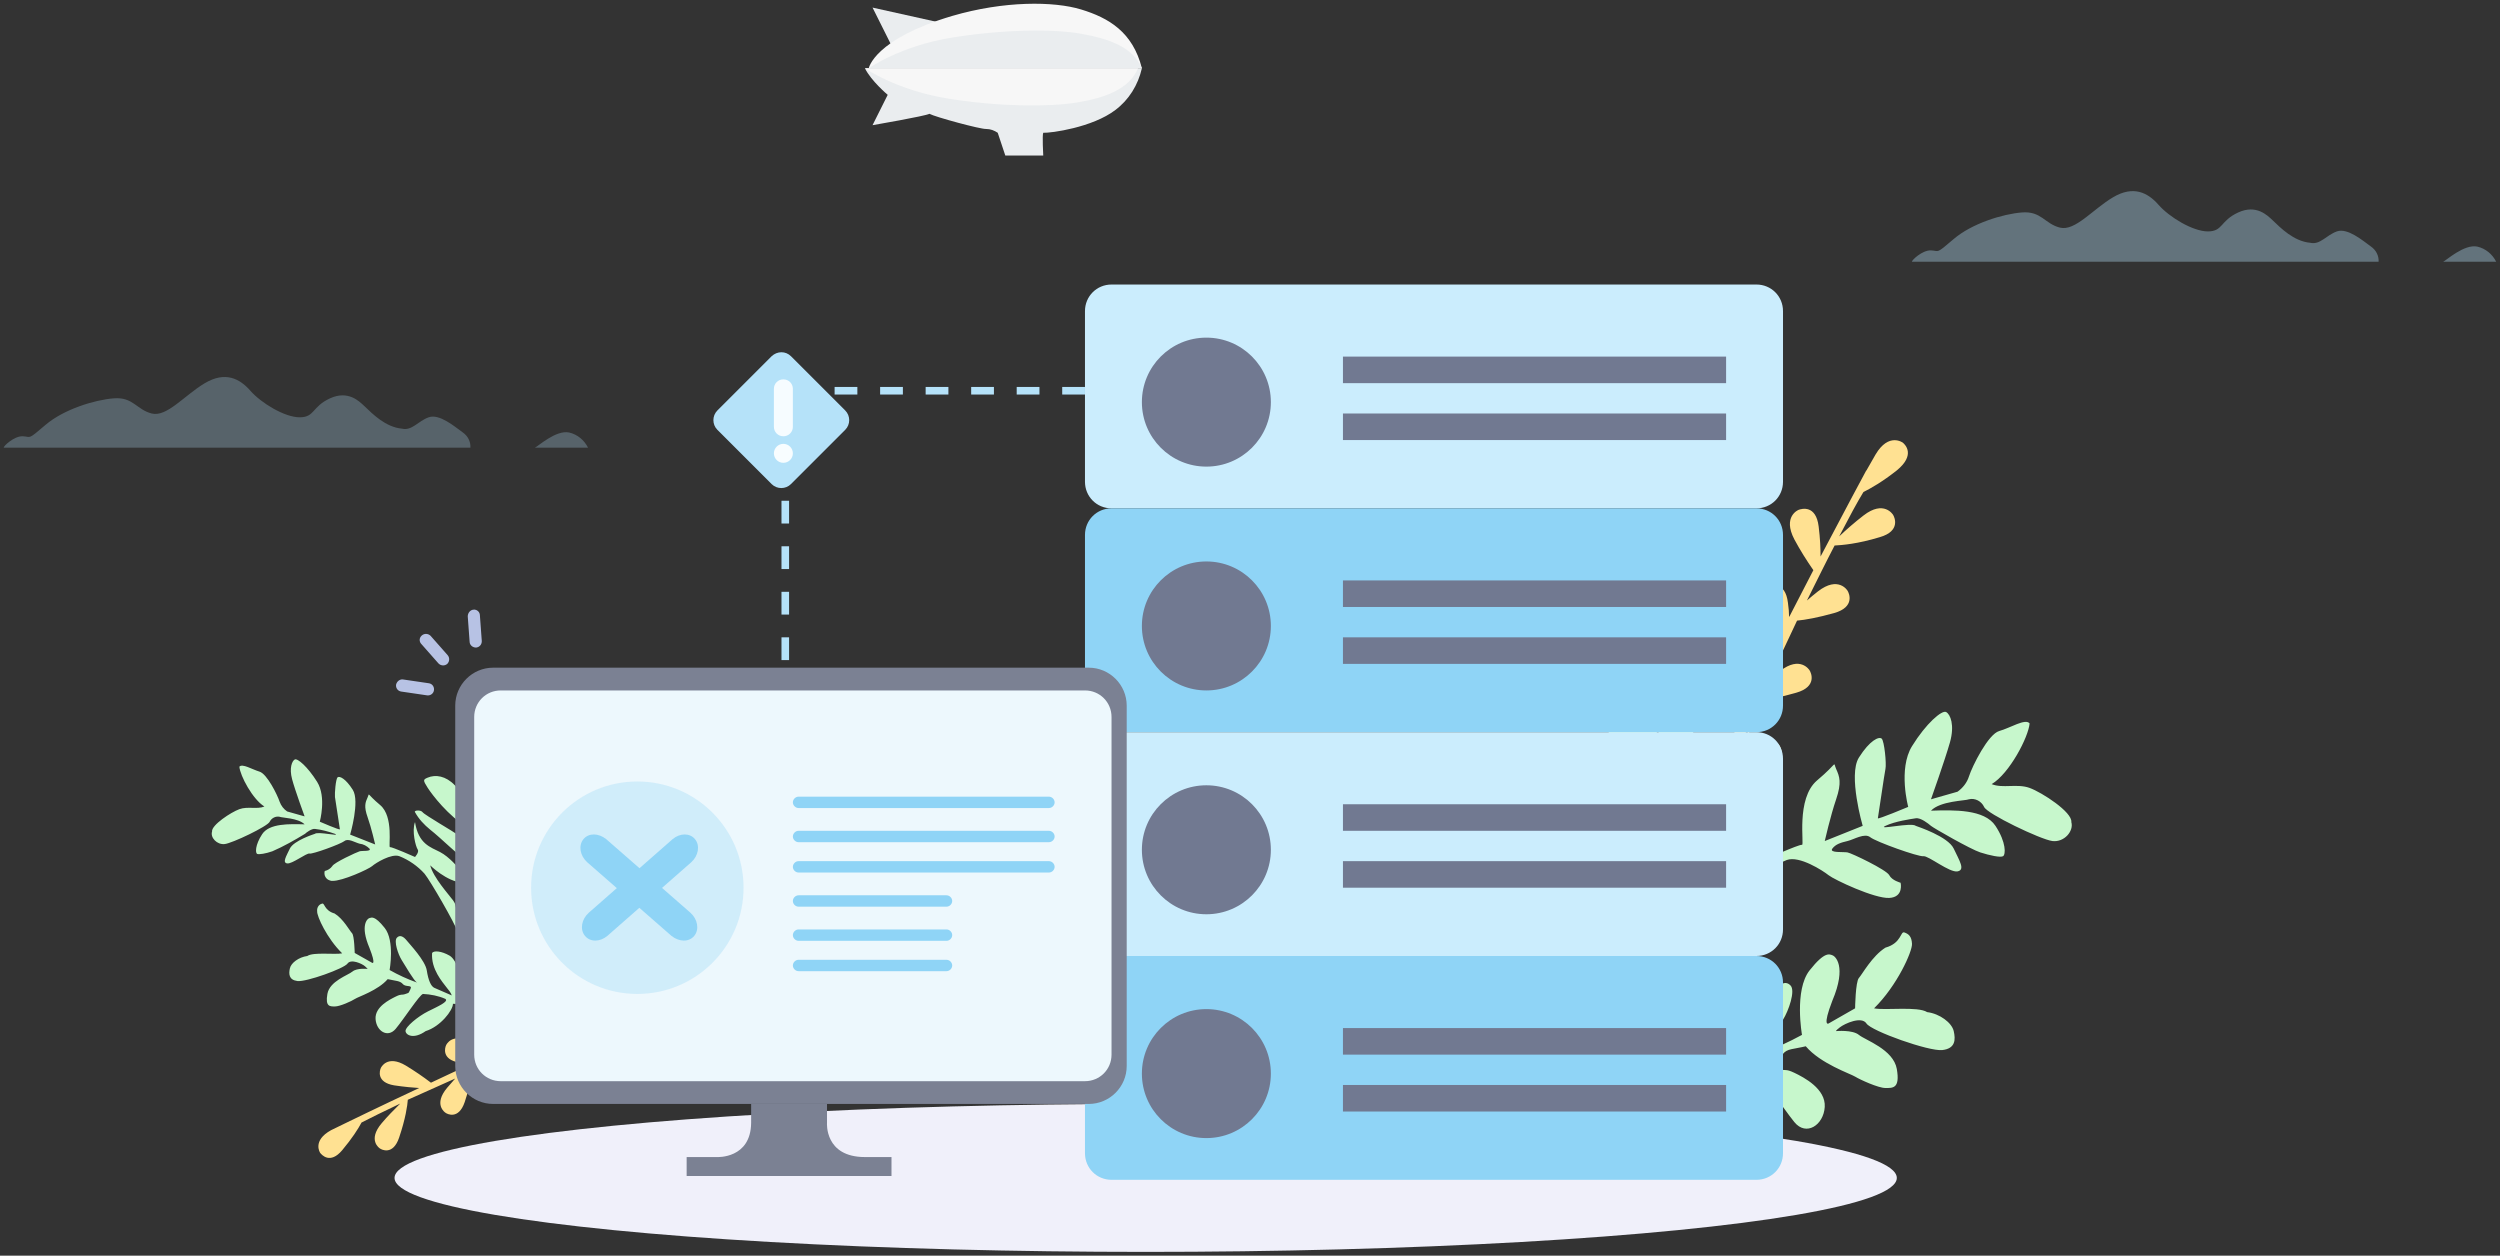 <?xml version="1.0" encoding="utf-8"?>
<!-- Generator: Adobe Illustrator 21.0.0, SVG Export Plug-In . SVG Version: 6.00 Build 0)  -->
<svg version="1.1" id="组_16" xmlns="http://www.w3.org/2000/svg" xmlns:xlink="http://www.w3.org/1999/xlink" x="0px" y="0px"
	 viewBox="0 0 659 331" style="enable-background:new 0 0 659 331;" xml:space="preserve">
<rect x="0" y="0" width="659" height="331" fill="#333333" stroke="none"/>
<style type="text/css">
	.st0{fill:#C7F7CC;}
	.st1{fill:#FFE192;}
	.st2{fill:#F0F0FA;}
	.st3{fill:#CBEDFD;}
	.st4{fill:#717991;}
	.st5{fill:#8FD4F6;}
	.st6{fill:#7B8193;}
	.st7{fill:#EDF8FD;}
	.st8{opacity:0.5;fill:#B5E2F9;enable-background:new    ;}
	.st9{fill:#B7C2E4;}
	.st10{fill:none;stroke:#B5E2F9;stroke-width:2;stroke-dasharray:6,6;}
	.st11{fill:#B5E2F9;}
	.st12{fill:#F6FCFF;}
	.st13{fill:#F8FDFF;}
	.st14{opacity:0.3;fill:#ABD3E9;enable-background:new    ;}
	.st15{opacity:0.4;fill:#ABD3E9;enable-background:new    ;}
	.st16{fill:#EAEDEF;}
	.st17{fill:#F7F7F7;}
</style>
<g id="组_21">
	<path id="形状_9" class="st0" d="M398,254.8c0,0,0.3-15.6,8-16c3.5-0.2,3.9,8,2,11c-1.4,3.5-3.1,6.8-5,10l1,5c0,0,6.7-15.4,15-16
		c2.9-0.2,5.5,0.8,5,2c-0.9,3.4-3.5,9.4-7,12s-8.3,7.6-11,7c0.5,3.4,2.5,9.4,3,10c0.7-4.8,5.5-12,10-14c2.9-2,6.7-5.2,9-5
		s3.5,3.2,0,8s-9.1,11.2-17,14c0.4,1.7,0.8,3.3,1,5c0,0,10.5-10.8,15-10s3.1,2.4,3,4s-6.5,8.6-13,12c1.8,3.1,3.8,6.2,6,9
		c0,0,10.3-11.8,11-14s9.3-22.1,10-27.1s0.5-15-1-20s-1.5-9-2-11s-4.1-3.6-6-3c-1,0.3-11.1-2.8-14-3s-6.3-0.6-6-4s2.3-5,6-5
		c3,0.1,6,0.4,9,1c0,0,9.5,5.4,10,7c-0.1-3-0.5-6-1-9c0,0-8.9,1-15-3s-8.1-5.6-8-8s5.3-3.6,9-2s11.7,3.6,14,9c0.1-7.6-4.9-9-10-13
		s-8.3-8.4-8-10s5.1-2.6,8-1s7.5,5,8,7c1.1-2.8,2.7-14,6-16s4.5-2,5-1s0.9,8,0,12s-6.5,13.4-7,15s1,9,1,9c1.2-0.5,2-1.7,2-3
		c0.1-2.4,2.2-9.1,5-12c3.7-3.8,7.7-4.4,11-3c1.8,0.8,1.9,1,0,4s-8.3,11.4-16,16c-0.1,4.4,0,8,0,8s2.7-4,4-5s13.3-8,14-9
		s3.7-0.8,3,0c-1.5,2.7-3.6,5.1-6,7c-4.1,3.2-12.5,11.4-14,12s-2.3,4-1,6s2,2,2,2s0.1-3.2,1-4s4.3-5,8-7s8.7-3.2,10-12
		c1.3,3.6-0.3,10-1,11s1,3,1,3s9.3-4.2,10-4s-1.7-12.2,4-17s4.1-5,5-3s1.5,3.6,0,8s-3,11-3,11l10-4c0,0-3.9-13.4-1-18s5.3-5.6,6-5
		s1.3,6.6,1,8s-1.9,12.6-2,13s8-3,8-3s-2.7-10,1-16s7.9-9.6,9-9c1.1,0.6,2.3,3.4,1,8s-5,15-5,15l7-2c1.4-1,2.5-2.4,3-4
		c0.9-2.8,5.1-11.2,8-12s6.9-3.4,8-2c-0.3,3.6-5.3,13.2-10,16c2.9,1.2,6.7-0.2,10,1s11.3,6.4,11,9c0.7,2.4-1.9,5.4-5,5
		s-17.3-7.2-18-9c-0.7-1.5-2.4-2.4-4-2c-0.9,0.4-7.5,0.4-10,3c6.1-0.2,14.1-0.4,17,4s2.7,7.6,2,8s-3.5-0.2-6-1s-12.3-6.4-13-7
		s-2.7-2.2-4-2s-5.5,0.8-8,2s6.9-1,8,0c0.5,0.2,8.5,2.8,10,6s3.1,5.6,1,6s-7.7-4.2-9-4s-12.5-3.8-14-5s-4.3,0.6-6,1s-3.1,0.8-4,2
		s2.9,0.8,4,1s10.3,4.6,11,6s3,2,3,2s0.9,3.8-3,4s-14.5-4.8-16-6s-7.7-5.2-11-4c-3.8,1.5-7.2,3.9-10,7c-2.3,2.8-12.5,20.4-13,23.1
		c-0.5,2.6-6.5,18.2-7,21s-2.3,7.4,1,7s3.9-2,4-5s1.9-11.2,5-13s6.3-2.2,7-1c0.5,6.6-4.1,11.6-6,14s-2,3-2,3s5.7-2.4,7-3s2.5-3,3-7
		s6.9-10.6,8-12s2.7-2.4,4-1s-0.5,6.6-2,9s-4.9,8.2-6,9c3.8-1.4,7.5-3.1,11-5c0,0-2.1-11.8,2-17s5.3-4.2,6-4s3.9,2.8,0,12
		c-2.7,7-1,6-1,6l7-4c0,0,0.1-7,1-8s3.5-5.8,7-8c4.3-1.2,3.9-4.4,5-4s1.9,1,2,3s-3.9,11-10,17c2.9,0.6,11.5-0.6,14,1
		c3.3,0.4,6.5,2.8,7,5s0.5,4.6-3,5s-18.7-5-20-7s-5.7,0-7,1s-1,1-1,1s4.3-0.4,6,1s9.1,3.8,10,9s-1.1,5-3,5s-6.7-2.2-8-3
		s-9.1-3.4-13-8c-3.3,0.8-4.9,0.6-6,2s-3.9,0.2-3,2s0.3,1.4,2,2s1.5-0.2,4,1s8.3,4.2,8,9s-4.9,7.8-8,4s-9.6-13.8-11.1-14s-7.5,1-9,2
		s3.1,3,7,5s9.1,6.2,9,8s-3.3,3.4-8,0c-5.9-1.8-10.9-8.4-11-11c-3.3-0.2-8.5,1.2-11,3s-7.7,9-12,15c-3.3,7.8-8.9,18.8-10,19
		c-1.5-2.8-2-4-2-4l6-10c0,0-9.1-16.4-10-17s-20.1,3.4-23,0s-0.3-4.2,2-5s17.3-1.8,19,1c-0.1-2.2-5-7-5-7s-18.5-2-21-2s-2.5-3.6-1-5
		c1-1.1,1.7-2.5,2-4c0,0-4.1,0.6-6-1s-3.3-6,0-7s8.3-1.8,10-1c-3.3-2.6-7.9-4.8-10-7s-0.5-4,2-4S392.4,249.2,398,254.8z
		 M458.9,229.8c0,0-6.5,6.6-13,7c-0.1,4.4,0.3,10.6,2,12c1.3-2.4,0.3-2.8,2-5S457.7,234.6,458.9,229.8z M391,260.9c0,0,5.5,1.2,8,1
		c1.9,0.4,1.7,2.2,2,3S393.8,264.1,391,260.9z M402,268.9c0,0-5.5,3.2-8,2c3.3,2.4,7.7,2,9,3S402,270.9,402,268.9L402,268.9z
		 M421.9,231.8c2.7-1.5,6-1.9,9-1c5.3,1.4,8.5,2.8,8,7s-3.9,4-6,3s-9.7-2.6-11-4S420.7,233.8,421.9,231.8L421.9,231.8z"/>
	<path id="形状_9_拷贝" class="st0" d="M153.5,244.5c0,0-0.2-10.2-5.3-10.5c-2.3-0.1-2.6,5.2-1.3,7.2c0.9,2.3,2,4.4,3.3,6.5
		l-0.7,3.3c0,0-4.4-10.1-9.9-10.5c-1.9-0.1-3.6,0.5-3.3,1.3c0.6,2.2,2.3,6.2,4.6,7.9s5.5,5,7.2,4.6c-0.4,2.3-1.1,4.5-2,6.5
		c-0.5-3.1-3.6-7.9-6.6-9.2c-1.9-1.3-4.4-3.4-5.9-3.3s-2.3,2.1,0,5.2c2.3,3.1,6,7.3,11.2,9.2c-0.3,1.1-0.5,2.2-0.7,3.3
		c0,0-6.9-7.1-9.9-6.5s-2,1.6-2,2.6s4.3,5.6,8.6,7.9c-1.2,2.1-2.5,4-4,5.9c0,0-6.8-7.7-7.2-9.2s-6.1-14.4-6.6-17.7
		s-0.3-9.8,0.7-13.1c0.6-2.4,1-4.8,1.3-7.2c0.3-1.3,2.7-2.4,4-2c0.7,0.2,7.3-1.8,9.2-2s4.2-0.4,3.9-2.6s-1.5-3.3-3.9-3.3
		c-2,0.1-4,0.3-5.9,0.7c0,0-6.2,3.5-6.6,4.6c0.1-2,0.3-3.9,0.7-5.9c0,0,5.9,0.7,9.9-2s5.3-3.7,5.3-5.2s-3.5-2.4-5.9-1.3
		s-7.7,2.4-9.2,5.9c-0.1-5,3.2-5.9,6.6-8.5s5.5-5.5,5.3-6.5s-3.3-1.7-5.3-0.7s-4.9,3.3-5.3,4.6c-0.7-1.8-1.8-9.2-3.9-10.5
		s-3-1.3-3.3-0.7s-0.6,5.2,0,7.9s4.3,8.8,4.6,9.8s-0.7,5.9-0.7,5.9c-0.8-0.3-1.3-1.1-1.3-2c-0.1-1.6-1.4-6-3.3-7.9
		c-2.4-2.5-5.1-2.9-7.2-2c-1.2,0.5-1.2,0.7,0,2.6s5.5,7.5,10.5,10.5c0.1,2.9,0,5.2,0,5.2c-0.8-1.2-1.7-2.3-2.6-3.3
		c-0.9-0.7-8.7-5.2-9.2-5.9s-2.4-0.5-2,0c1,1.8,2.4,3.3,4,4.6c2.7,2.1,8.2,7.5,9.2,7.9s1.5,2.6,0.7,3.9s-1.3,1.3-1.3,1.3
		s-0.1-2.1-0.7-2.6s-2.8-3.3-5.3-4.6s-5.7-2.1-6.6-7.9c-0.9,2.4,0.2,6.5,0.7,7.2s-0.7,2-0.7,2s-6.1-2.7-6.6-2.6s1.1-8-2.6-11.1
		s-2.7-3.3-3.3-2s-1,2.4,0,5.2s2,7.2,2,7.2l-6.6-2.6c0,0,2.6-8.8,0.7-11.8s-3.5-3.7-4-3.3s-0.8,4.3-0.7,5.2s1.3,8.2,1.3,8.5
		s-5.3-2-5.3-2s1.8-6.5-0.7-10.5s-5.2-6.3-5.9-5.9s-1.5,2.2-0.7,5.2s3.3,9.8,3.3,9.8l-4.6-1.3c-0.9-0.6-1.6-1.5-2-2.6
		c-0.6-1.8-3.3-7.3-5.3-7.9s-4.5-2.2-5.3-1.3c0.2,2.4,3.5,8.6,6.6,10.5c-1.9,0.8-4.4-0.1-6.6,0.7s-7.4,4.2-7.2,5.9
		c-0.5,1.6,1.3,3.5,3.3,3.3s11.4-4.7,11.9-5.9c0.5-1,1.6-1.5,2.6-1.3c0.6,0.3,4.9,0.3,6.6,2c-4-0.1-9.3-0.3-11.2,2.6s-1.8,5-1.3,5.2
		s2.3-0.1,4-0.7c3-1.3,5.8-2.9,8.6-4.6c0.4-0.4,1.8-1.4,2.6-1.3c1.8,0.2,3.6,0.7,5.3,1.3c1.6,0.8-4.5-0.7-5.3,0
		c-0.3,0.1-5.6,1.8-6.6,3.9s-2,3.7-0.7,3.9s5.1-2.8,5.9-2.6s8.2-2.5,9.2-3.3s2.8,0.4,4,0.7c1,0.1,1.9,0.6,2.6,1.3
		c0.6,0.8-1.9,0.5-2.6,0.7s-6.8,3-7.2,3.9c-0.5,0.7-1.2,1.1-2,1.3c-0.3,1.1,0.3,2.2,1.4,2.5c0.2,0.1,0.4,0.1,0.6,0.1
		c2.6,0.1,9.6-3.1,10.5-3.9s5.1-3.4,7.2-2.6c2.5,1,4.8,2.6,6.6,4.6c1.5,1.8,8.2,13.4,8.6,15.1s4.3,11.9,4.6,13.7s1.5,4.8-0.7,4.6
		s-2.6-1.3-2.6-3.3s-1.2-7.3-3.3-8.5s-4.1-1.4-4.6-0.7c-0.3,4.3,2.7,7.6,3.9,9.2c0.5,0.6,1,1.2,1.3,2c0,0-3.7-1.6-4.6-2
		s-1.6-2-2-4.6s-4.5-6.9-5.3-7.9s-1.8-1.6-2.6-0.7s0.3,4.3,1.3,5.9s3.2,5.4,4,5.9c-2.5-0.9-4.9-2-7.2-3.3c0,0,1.4-7.7-1.3-11.1
		s-3.5-2.7-4-2.6s-2.6,1.8,0,7.9c1.8,4.6,0.7,3.9,0.7,3.9l-4.6-2.6c0,0-0.1-4.6-0.7-5.2s-2.3-3.8-4.6-5.2c-2.8-0.8-2.6-2.9-3.3-2.6
		c-0.9,0.2-1.4,1.1-1.3,2c-0.1,1.3,2.6,7.2,6.6,11.1c-1.9,0.4-7.6-0.4-9.2,0.7c-2.2,0.3-4.3,1.8-4.6,3.3c-0.3,1.4-0.3,3,2,3.3
		s12.3-3.3,13.2-4.6s3.8,0,4.6,0.7s0.7,0.7,0.7,0.7s-2.8-0.3-4,0.7s-6,2.5-6.6,5.9s0.7,3.3,2,3.3s4.4-1.4,5.3-2s6-2.2,8.6-5.2
		c2.2,0.5,3.2,0.4,4,1.3s2.6,0.1,2,1.3s-0.2,0.9-1.3,1.3s-1-0.1-2.6,0.7s-5.5,2.7-5.3,5.9s3.2,5.1,5.3,2.6s6.3-9,7.2-9.2
		c2,0.1,4.1,0.5,5.9,1.3c1,0.7-2,2-4.6,3.3s-6,4.1-5.9,5.2s2.2,2.2,5.3,0c3.9-1.2,7.2-5.5,7.2-7.2c2.6,0,5.1,0.6,7.2,2
		c1.6,1.2,5.1,5.9,7.9,9.8c2.2,5.1,5.9,12.3,6.6,12.4c1-1.8,1.3-2.6,1.3-2.6l-3.9-6.5c0,0,6-10.7,6.6-11.1s13.2,2.2,15.1,0
		s0.2-2.7-1.3-3.3s-11.4-1.2-12.5,0.7c0.1-1.4,3.3-4.6,3.3-4.6s12.2-1.3,13.8-1.3s1.7-2.4,0.7-3.3c-0.7-0.7-1.1-1.6-1.3-2.6
		c0,0,2.7,0.4,4-0.7s2.2-3.9,0-4.6s-5.5-1.2-6.6-0.7c2.2-1.7,5.2-3.1,6.6-4.6s0.3-2.6-1.3-2.6S157.2,240.8,153.5,244.5z
		 M113.4,228.1c0,0,4.3,4.3,8.6,4.6c0.1,2.9-0.2,6.9-1.3,7.9c-0.9-1.6-0.2-1.8-1.3-3.3S114.2,231.3,113.4,228.1z M158.1,248.4
		c-1.7,0.4-3.5,0.6-5.3,0.7c-1.3,0.3-1.1,1.4-1.3,2S156.3,250.5,158.1,248.4L158.1,248.4z M150.9,253.7c0,0,3.6,2.1,5.3,1.3
		c-2.2,1.6-5.1,1.3-5.9,2S150.9,255,150.9,253.7L150.9,253.7z M137.7,229.4c-1.8-1-3.9-1.2-5.9-0.7c-3.5,0.9-5.6,1.8-5.3,4.6
		s2.6,2.6,4,2s6.4-1.7,7.2-2.6S138.5,230.7,137.7,229.4z"/>
	<g>
		<path class="st1" d="M501.6,116.7c0,0-3.7-2.8-7.2,3.1c-0.8,1.4-1.6,2.8-2.4,4.2c0,0-0.1,0.1-0.1,0.1s-5.5,10.2-12,22.6
			c0-2.1-0.1-4.7-0.5-7.9c-0.7-5.8-4.5-4.7-5.3-4.4v0c0,0-4.3,1.7-1.1,7.8c1.5,2.8,3.2,5.5,5,8.1c-2.1,4-4.2,8.2-6.3,12.2
			c0,0,0,0-0.1,0.1c0-1.1-0.1-2.3-0.3-3.7c-0.7-5.8-4.5-4.7-5.3-4.4l0,0c0,0-4.3,1.7-1.1,7.8c1.1,2.1,2.3,4.2,3.6,6.2
			c-2.8,5.5-5.2,10.6-7,14.5c-0.1-0.9-0.2-1.9-0.3-3c-0.7-5.8-4.5-4.7-5.3-4.4c0,0-4.3,1.7-1.1,7.8c1.2,2.2,2.5,4.3,3.8,6.4
			c-2,4.8-3.9,8.8-6,14.9c-0.1-1.7-0.2-3.6-0.5-5.8c-0.7-5.9-4.8-4.8-5.5-4.5c0,0-4.5,1.7-1.1,7.9c1.6,2.8,3.3,5.5,5.2,8.1
			c-2.7,8.8-5.9,21.6-10.1,43c2.7,0,3,0,3,0s5-29.3,11.4-47.5c1.7-0.6,5.2-1.8,10.6-3.4c5.6-1.6,3.9-5.3,3.5-5.9v0
			c0,0-2.4-4-7.8,0.2c-1.7,1.4-3.3,3-4.7,4.8c0.3-0.7,0.6-1.5,0.9-2.1c0.9-2.2,1.9-4.5,2.9-6.9c0.2,0.3,0.4,0.6,0.6,0.9
			c0,0,0.3-1.1,0.4-3.2c0.8-1.9,1.7-3.8,2.5-5.7c2.2-0.2,5.5-0.8,9.6-2c5.6-1.6,3.9-5.3,3.5-5.9v0c0,0-2.4-4-7.8,0.2
			c-1,0.7-1.9,1.5-2.8,2.3c2.4-5.2,4.9-10.5,7.3-15.6c2.2-0.2,5.5-0.8,9.8-2c5.6-1.6,3.9-5.3,3.5-5.9v0c0,0-2.4-4-7.8,0.2
			c-1,0.8-2,1.6-2.9,2.4c2.6-5.2,5-10.1,7.3-14.5c1.9-0.1,6-0.4,11.9-2.2c5.6-1.6,3.9-5.3,3.5-5.9v0c0,0-2.4-4-7.8,0.2
			c-2.2,1.7-4.4,3.6-6.4,5.5c2.6-5,4.8-9.1,6.4-11.7c2-1,5-2.7,8.8-5.7C505,119.9,502.2,117.2,501.6,116.7z"/>
		<path class="st1" d="M165.4,264.8c-2.1-1.7-4.4-3.2-6.7-4.7c-5.1-3.1-6.7,0.6-6.7,0.6h0c-0.3,0.6-1.3,4,3.6,4.8
			c1.8,0.3,3.4,0.5,4.8,0.6c-5.2,1.6-8.7,3.1-12.8,4.6c-1.7-1.2-3.4-2.4-5.2-3.5c-5-3-6.6,0.6-6.6,0.6h0c-0.3,0.6-1.3,3.8,3.5,4.6
			c0.9,0.1,1.7,0.3,2.5,0.4c-3.3,1.3-7.7,3.2-12.5,5.4c-1.6-1.2-3.3-2.3-5.1-3.3c-5-3-6.6,0.6-6.6,0.6l0,0c-0.3,0.6-1.3,3.8,3.5,4.6
			c1.2,0.2,2.2,0.3,3.1,0.3c0,0,0,0-0.1,0.1c-3.5,1.6-7.1,3.3-10.5,4.9c-2.1-1.6-4.3-3.1-6.6-4.5c-5-3-6.6,0.6-6.6,0.6h0
			c-0.3,0.6-1.3,3.8,3.5,4.6c2.7,0.4,4.9,0.6,6.6,0.7c-10.7,5-19.5,9.3-19.5,9.3s0,0,0,0c-1.2,0.6-2.5,1.2-3.7,1.8
			c-5.1,2.8-2.9,6-2.9,6c0.4,0.5,2.6,3.1,5.8-0.7c2.6-3.1,4.2-5.6,5.1-7.3c2.3-1.2,5.8-2.9,10.2-5c-1.7,1.7-3.4,3.4-4.9,5.2
			c-3.8,4.5-0.5,6.6-0.5,6.6c0.5,0.4,3.5,1.9,5.1-2.8c1.7-5,2.2-8.5,2.3-10c3.8-1.7,8-3.6,12.5-5.6c-0.7,0.8-1.4,1.6-2.1,2.4
			c-3.8,4.5-0.5,6.6-0.5,6.6v0c0.5,0.4,3.5,1.9,5.1-2.8c1.2-3.6,1.8-6.4,2.1-8.2c4.4-1.9,9-3.8,13.4-5.6c-0.7,0.8-1.4,1.5-2.1,2.3
			c-3.8,4.5-0.5,6.6-0.5,6.6c0.5,0.4,3.5,1.9,5.1-2.8c1.2-3.5,1.8-6.2,2.1-8.1c1.7-0.7,3.3-1.3,4.9-1.9c1.8,0,2.8-0.2,2.8-0.2
			c-0.2-0.2-0.5-0.4-0.7-0.6c2-0.8,4-1.5,5.9-2.2c0.6-0.2,1.2-0.5,1.8-0.7c-1.5,1.1-3,2.4-4.2,3.8c-3.8,4.5-0.5,6.6-0.5,6.6
			c0.5,0.4,3.5,1.9,5.1-2.8c1.6-4.6,2.7-7.4,3.3-8.9c15.6-4.8,40.6-7.9,40.6-7.9s0-0.3,0.1-2.5C183.9,260.6,173,262.8,165.4,264.8z"
			/>
	</g>
</g>
<g id="组_14">
	<ellipse id="椭圆_721" class="st2" cx="302" cy="310.5" rx="198" ry="19.5"/>
	<g id="组_29">
		<path id="矩形_508" class="st3" d="M293,75h170c3.9,0,7,3.1,7,7v45c0,3.9-3.1,7-7,7H293c-3.9,0-7-3.1-7-7V82
			C286,78.1,289.1,75,293,75z"/>
		<circle id="椭圆_509" class="st4" cx="318" cy="106" r="17"/>
		<rect id="矩形_510" x="354" y="94" class="st4" width="101" height="7"/>
		<rect id="矩形_510_拷贝" x="354" y="109" class="st4" width="101" height="7"/>
	</g>
	<g id="组_29-2">
		<path id="矩形_508-2" class="st5" d="M293,134h170c3.9,0,7,3.1,7,7v45c0,3.9-3.1,7-7,7H293c-3.9,0-7-3.1-7-7v-45
			C286,137.1,289.1,134,293,134z"/>
		<circle id="椭圆_509-2" class="st4" cx="318" cy="165" r="17"/>
		<rect id="矩形_510-2" x="354" y="153" class="st4" width="101" height="7"/>
		<rect id="矩形_510_拷贝-2" x="354" y="168" class="st4" width="101" height="7"/>
	</g>
	<g id="组_29-3">
		<path id="矩形_508-3" class="st3" d="M293,193h170c3.9,0,7,3.1,7,7v45c0,3.9-3.1,7-7,7H293c-3.9,0-7-3.1-7-7v-45
			C286,196.1,289.1,193,293,193z"/>
		<circle id="椭圆_509-3" class="st4" cx="318" cy="224" r="17"/>
		<rect id="矩形_510-3" x="354" y="212" class="st4" width="101" height="7"/>
		<rect id="矩形_510_拷贝-3" x="354" y="227" class="st4" width="101" height="7"/>
	</g>
	<g id="组_29-4">
		<path id="矩形_508-4" class="st5" d="M293,252h170c3.9,0,7,3.1,7,7v45c0,3.9-3.1,7-7,7H293c-3.9,0-7-3.1-7-7v-45
			C286,255.1,289.1,252,293,252z"/>
		<circle id="椭圆_509-4" class="st4" cx="318" cy="283" r="17"/>
		<rect id="矩形_510-4" x="354" y="271" class="st4" width="101" height="7"/>
		<rect id="矩形_510_拷贝-4" x="354" y="286" class="st4" width="101" height="7"/>
	</g>
	<path id="圆角矩形_2" class="st6" d="M130,176h157c5.5,0,10,4.5,10,10v95c0,5.5-4.5,10-10,10H130c-5.5,0-10-4.5-10-10v-95
		C120,180.5,124.5,176,130,176z"/>
	<path id="圆角矩形_2_拷贝" class="st7" d="M132,182h154c3.9,0,7,3.1,7,7v89c0,3.9-3.1,7-7,7H132c-3.9,0-7-3.1-7-7v-89
		C125,185.1,128.1,182,132,182z"/>
	<path id="形状_507" class="st6" d="M198,291h20v5c0,0-0.7,9,10,9h7v5h-54v-5h8c0,0,8.9,0.5,9-9C198,290.3,198,291,198,291z"/>
	<circle id="椭圆_538" class="st8" cx="168" cy="234" r="28"/>
	<path id="矩形_532_拷贝" class="st9" d="M111.2,167.5c0.7-0.6,1.7-0.5,2.3,0.1l4.5,5.1c0.6,0.7,0.5,1.7-0.1,2.3
		c-0.7,0.6-1.7,0.5-2.3-0.1l-4.5-5.1C110.4,169.1,110.5,168.1,111.2,167.5C111.1,167.5,111.1,167.5,111.2,167.5z"/>
	<path id="矩形_532_拷贝_2" class="st9" d="M124.8,160.7c0.9-0.1,1.7,0.6,1.7,1.5c0,0,0,0,0,0l0.5,6.8c0,0.9-0.6,1.6-1.5,1.7
		c-0.9,0-1.6-0.6-1.7-1.4l-0.5-6.8C123.3,161.6,123.9,160.8,124.8,160.7z"/>
	<path id="矩形_532_拷贝_3" class="st9" d="M104.4,180.5c-0.1,0.9,0.5,1.7,1.4,1.8l6.8,1c0.9,0.1,1.7-0.5,1.8-1.4c0,0,0,0,0,0
		c0.1-0.9-0.5-1.7-1.4-1.8l-6.8-1C105.4,179,104.6,179.6,104.4,180.5C104.4,180.5,104.4,180.5,104.4,180.5z"/>
	<path id="形状_537" class="st10" d="M286,103h-79v73"/>
	<path id="矩形_538" class="st11" d="M208.5,93.9l14.3,14.3c1.4,1.4,1.4,3.7,0,5.1c0,0,0,0,0,0l-14.3,14.3c-1.4,1.4-3.7,1.4-5.1,0
		c0,0,0,0,0,0l-14.3-14.3c-1.4-1.4-1.4-3.7,0-5.1c0,0,0,0,0,0l14.3-14.3C204.9,92.5,207.1,92.5,208.5,93.9
		C208.5,93.9,208.5,93.9,208.5,93.9z"/>
	<path id="矩形_532" class="st12" d="M206.5,100L206.5,100c1.4,0,2.5,1.1,2.5,2.5v10c0,1.4-1.1,2.5-2.5,2.5l0,0
		c-1.4,0-2.5-1.1-2.5-2.5v-10C204,101.1,205.1,100,206.5,100z"/>
	<circle id="椭圆_533" class="st13" cx="206.5" cy="119.5" r="2.5"/>
</g>
<g id="组_18">
	<path id="形状_16" class="st14" d="M1,118h123c0.1-1.6-0.7-3.1-2-4c-2.2-1.6-6.2-5-9-4s-4.4,3.6-7,3c-4.4-0.4-7.8-3.9-10-6
		c-1.3-1.2-4.2-4.2-9-2s-4,5-8,5s-10.2-3.8-13-7s-6.6-5.2-12-2s-10,9-14,8s-4.9-4.4-10-4s-13.2,2.9-18,7s-3.7,3.1-6,3
		S0.8,117.7,1,118z M141,118h14c-1-2-2.8-3.5-5-4C146.5,113.3,141.8,117.7,141,118z"/>
	<path id="形状_16_拷贝" class="st15" d="M504,69h123c0.1-1.6-0.7-3.1-2-4c-2.2-1.6-6.2-5-9-4s-4.4,3.6-7,3
		c-4.4-0.4-7.8-3.9-10-6c-1.3-1.2-4.2-4.2-9-2s-4,5-8,5s-10.2-3.8-13-7s-6.6-5.2-12-2s-10,9-14,8s-4.9-4.4-10-4s-13.2,2.9-18,7
		s-3.7,3.1-6,3S503.8,68.7,504,69z M644,69h14c-1-2-2.8-3.5-5-4C649.5,64.3,644.8,68.7,644,69z"/>
	<g id="组_17">
		<path id="形状_13" class="st16" d="M230,2l18,4l-12,8L230,2z"/>
		<path id="形状_11" class="st16" d="M228,18h73c-1,4.4-3.4,8.3-7,11c-6,4.6-17,6.1-19,6c-0.3,0.5,0,6,0,6h-10l-2-6
			c-0.9-0.6-1.9-1-3-1c-1.5,0.1-13.6-3.2-15-4c-1.1,0.6-15,3-15,3l4-8C234,25,229.6,21.3,228,18z"/>
		<path id="形状_12" class="st17" d="M300,18h-72c0,0,8.3,5.8,22,8s26.8,2.2,34,1S297.6,23.6,300,18z"/>
		<path id="形状_12_拷贝_2" class="st17" d="M301,18h-72c0,0,1.4-7.7,22-13.8c13.7-4,26.8-3.9,34-1.7S298.6,8.4,301,18z"/>
		<path id="形状_12_拷贝" class="st16" d="M301,18h-72c0,0,8.3-5.9,22-8.1s26.8-2.3,34-1S298.6,12.3,301,18z"/>
	</g>
</g>
<g id="组_27">
	<path id="矩形_14" class="st5" d="M153.8,221.2c1.4-1.7,4-1.6,6,0l22.2,19.4c1.9,1.7,2.4,4.4,1,6.1s-4,1.6-6,0l-22.2-19.4
		C152.9,225.6,152.4,222.9,153.8,221.2z"/>
	<path id="矩形_542" class="st5" d="M210.5,210h66c0.8,0,1.5,0.7,1.5,1.5l0,0c0,0.8-0.7,1.5-1.5,1.5h-66c-0.8,0-1.5-0.7-1.5-1.5
		l0,0C209,210.7,209.7,210,210.5,210z"/>
	<path id="矩形_542_拷贝" class="st5" d="M210.5,219h66c0.8,0,1.5,0.7,1.5,1.5l0,0c0,0.8-0.7,1.5-1.5,1.5h-66
		c-0.8,0-1.5-0.7-1.5-1.5l0,0C209,219.7,209.7,219,210.5,219z"/>
	<path id="矩形_542_拷贝_2" class="st5" d="M210.5,227h66c0.8,0,1.5,0.7,1.5,1.5l0,0c0,0.8-0.7,1.5-1.5,1.5h-66
		c-0.8,0-1.5-0.7-1.5-1.5l0,0C209,227.7,209.7,227,210.5,227z"/>
	<path id="矩形_542_拷贝_3" class="st5" d="M210.5,236h39c0.8,0,1.5,0.7,1.5,1.5l0,0c0,0.8-0.7,1.5-1.5,1.5h-39
		c-0.8,0-1.5-0.7-1.5-1.5l0,0C209,236.7,209.7,236,210.5,236z"/>
	<path id="矩形_542_拷贝_3-2" class="st5" d="M210.5,245h39c0.8,0,1.5,0.7,1.5,1.5l0,0c0,0.8-0.7,1.5-1.5,1.5h-39
		c-0.8,0-1.5-0.7-1.5-1.5l0,0C209,245.7,209.7,245,210.5,245z"/>
	<path id="矩形_542_拷贝_3-3" class="st5" d="M210.5,253h39c0.8,0,1.5,0.7,1.5,1.5l0,0c0,0.8-0.7,1.5-1.5,1.5h-39
		c-0.8,0-1.5-0.7-1.5-1.5l0,0C209,253.7,209.7,253,210.5,253z"/>
	<path id="矩形_14_拷贝" class="st5" d="M183.2,221.2c-1.4-1.7-4-1.6-5.9,0l-22.1,19.4c-1.9,1.7-2.4,4.4-1,6.1s4,1.6,5.9,0
		l22.1-19.4C184.1,225.6,184.6,222.9,183.2,221.2z"/>
</g>
</svg>
